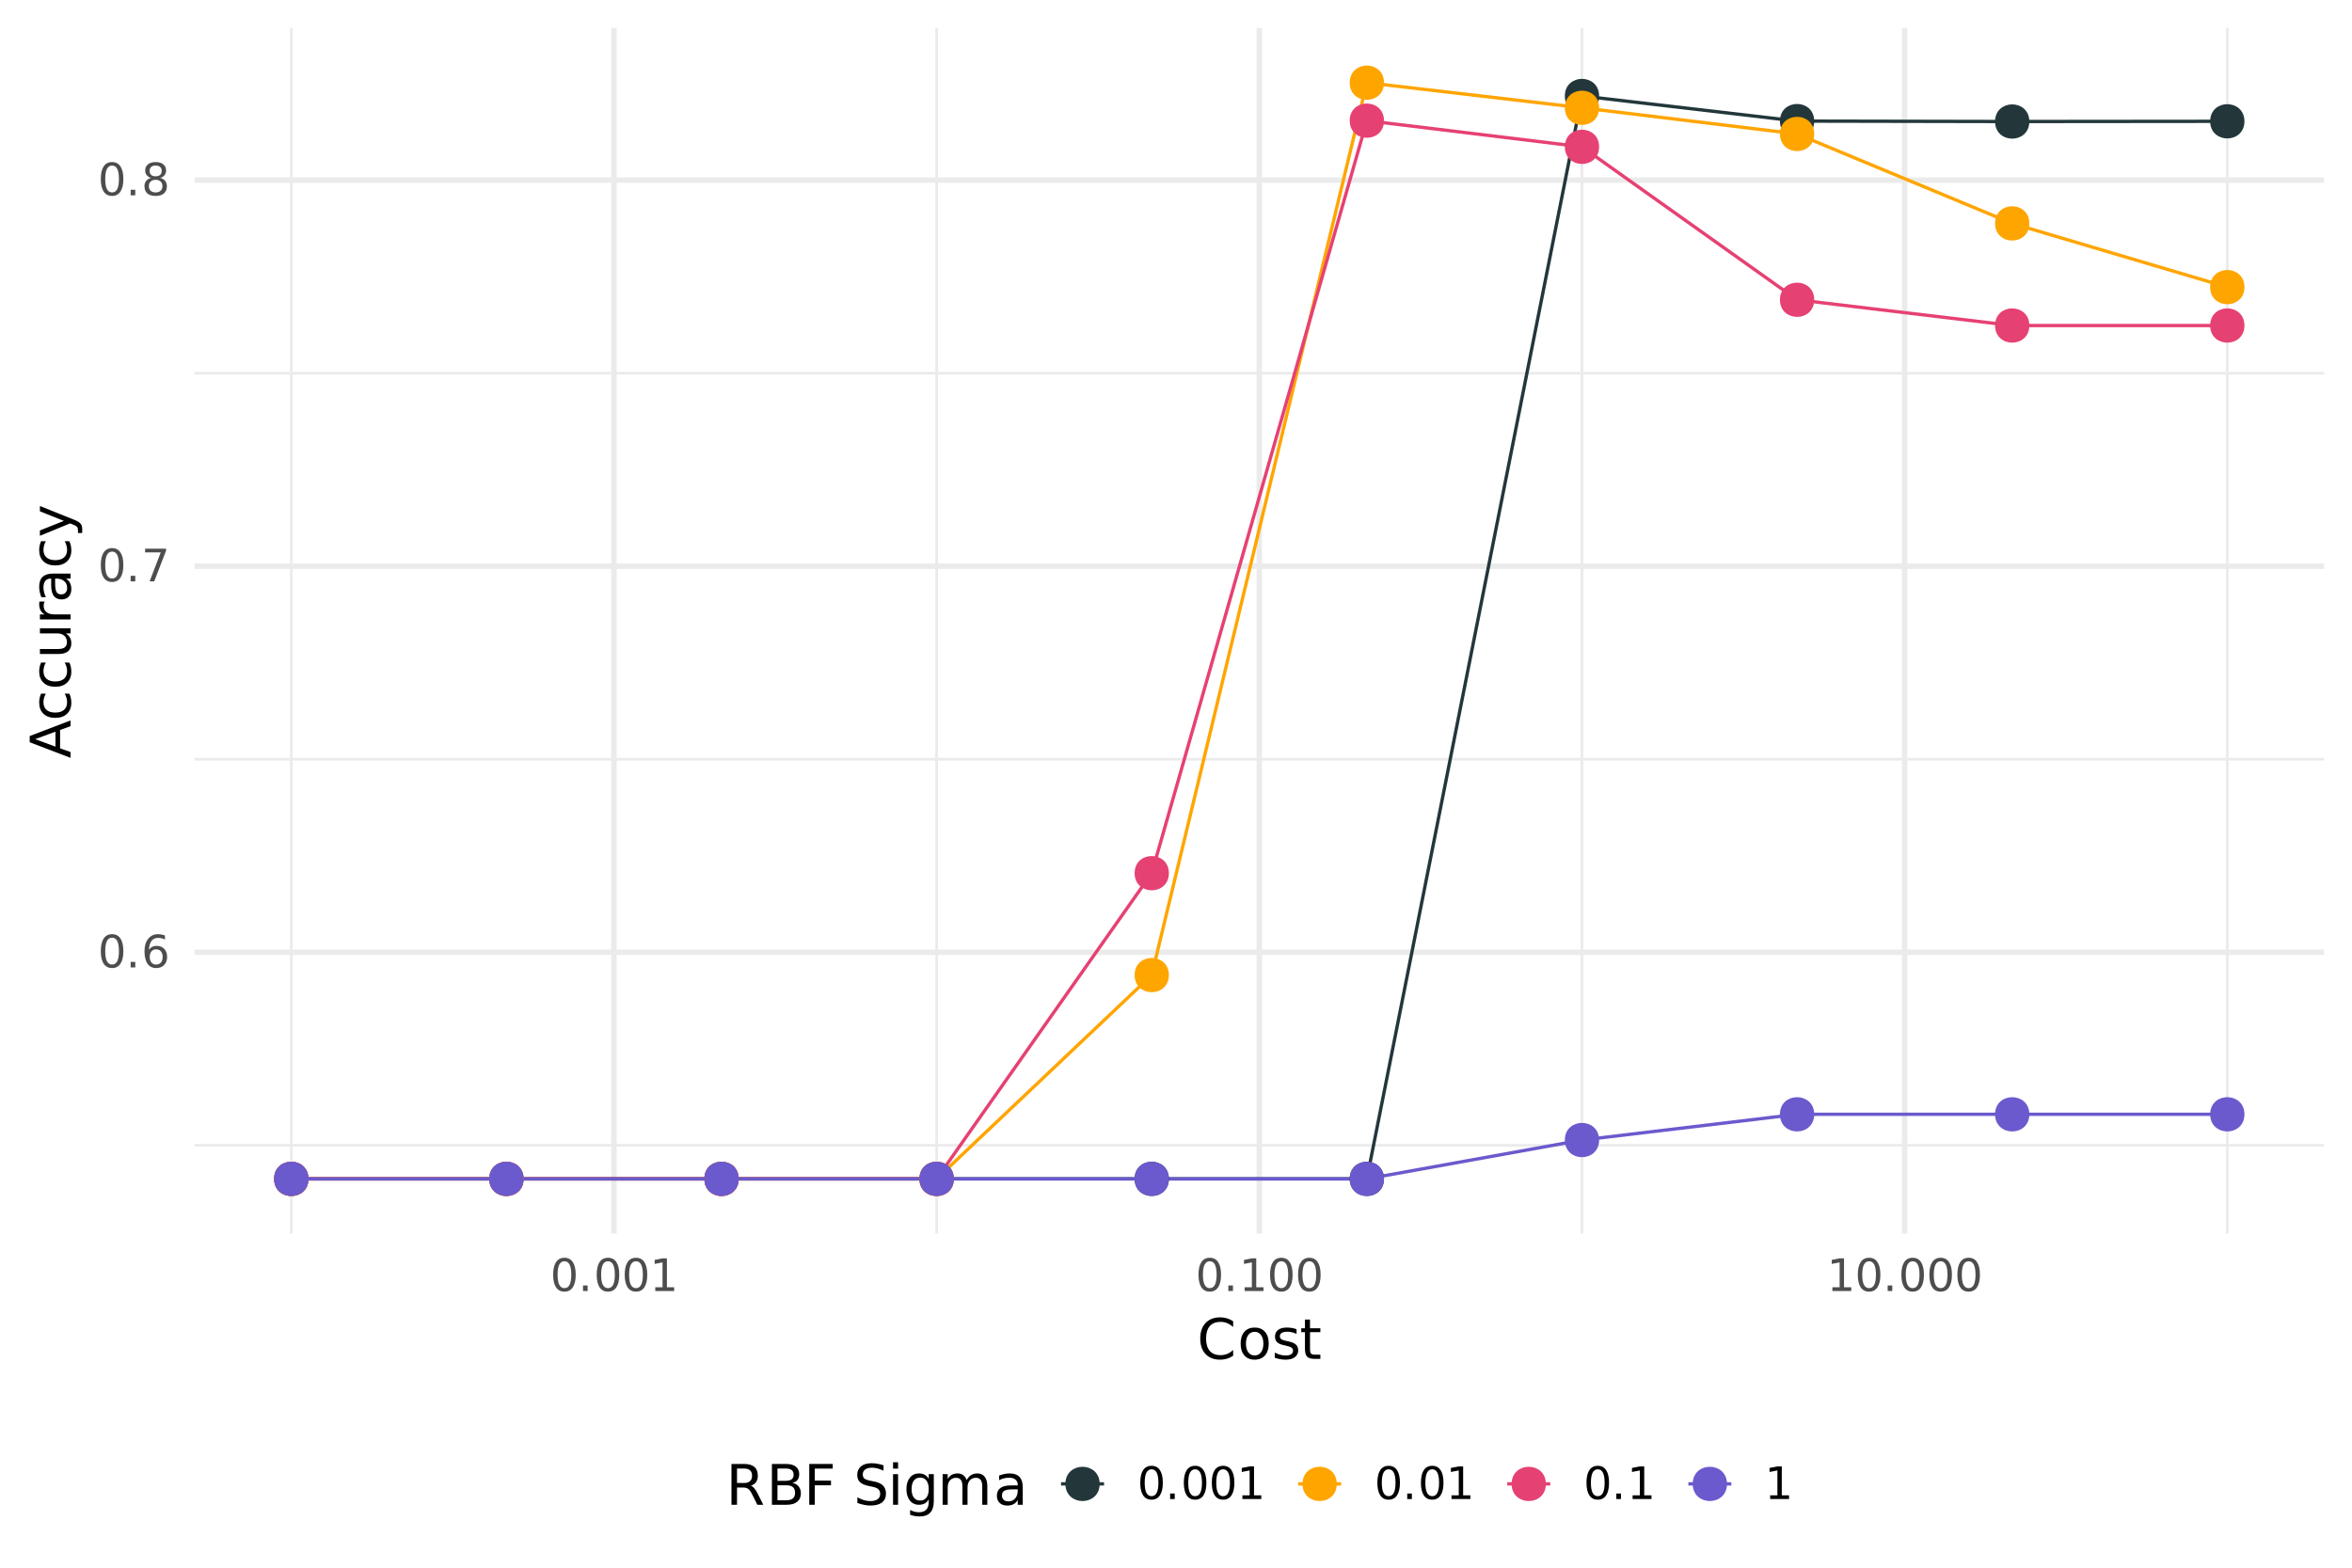 <?xml version="1.0" encoding="UTF-8"?>
<svg xmlns="http://www.w3.org/2000/svg" xmlns:xlink="http://www.w3.org/1999/xlink" width="756" height="504" viewBox="0 0 756 504">
<defs>
<g>
<g id="glyph-0-0">
<path d="M 0.719 2.547 L 0.719 -10.156 L 7.922 -10.156 L 7.922 2.547 Z M 1.531 1.75 L 7.125 1.75 L 7.125 -9.344 L 1.531 -9.344 Z M 1.531 1.75 "/>
</g>
<g id="glyph-0-1">
<path d="M 4.578 -9.562 C 3.848 -9.562 3.297 -9.203 2.922 -8.484 C 2.555 -7.766 2.375 -6.68 2.375 -5.234 C 2.375 -3.797 2.555 -2.719 2.922 -2 C 3.297 -1.281 3.848 -0.922 4.578 -0.922 C 5.316 -0.922 5.867 -1.281 6.234 -2 C 6.598 -2.719 6.781 -3.797 6.781 -5.234 C 6.781 -6.68 6.598 -7.766 6.234 -8.484 C 5.867 -9.203 5.316 -9.562 4.578 -9.562 Z M 4.578 -10.688 C 5.754 -10.688 6.648 -10.223 7.266 -9.297 C 7.891 -8.367 8.203 -7.016 8.203 -5.234 C 8.203 -3.473 7.891 -2.125 7.266 -1.188 C 6.648 -0.258 5.754 0.203 4.578 0.203 C 3.398 0.203 2.5 -0.258 1.875 -1.188 C 1.258 -2.125 0.953 -3.473 0.953 -5.234 C 0.953 -7.016 1.258 -8.367 1.875 -9.297 C 2.5 -10.223 3.398 -10.688 4.578 -10.688 Z M 4.578 -10.688 "/>
</g>
<g id="glyph-0-2">
<path d="M 1.547 -1.781 L 3.031 -1.781 L 3.031 0 L 1.547 0 Z M 1.547 -1.781 "/>
</g>
<g id="glyph-0-3">
<path d="M 4.75 -5.812 C 4.113 -5.812 3.609 -5.594 3.234 -5.156 C 2.867 -4.727 2.688 -4.133 2.688 -3.375 C 2.688 -2.613 2.867 -2.016 3.234 -1.578 C 3.609 -1.141 4.113 -0.922 4.75 -0.922 C 5.395 -0.922 5.898 -1.141 6.266 -1.578 C 6.641 -2.016 6.828 -2.613 6.828 -3.375 C 6.828 -4.133 6.641 -4.727 6.266 -5.156 C 5.898 -5.594 5.395 -5.812 4.75 -5.812 Z M 7.578 -10.266 L 7.578 -8.969 C 7.223 -9.145 6.863 -9.273 6.5 -9.359 C 6.133 -9.453 5.773 -9.5 5.422 -9.5 C 4.484 -9.5 3.766 -9.18 3.266 -8.547 C 2.773 -7.91 2.492 -6.953 2.422 -5.672 C 2.691 -6.078 3.035 -6.391 3.453 -6.609 C 3.879 -6.828 4.344 -6.938 4.844 -6.938 C 5.895 -6.938 6.727 -6.613 7.344 -5.969 C 7.957 -5.332 8.266 -4.469 8.266 -3.375 C 8.266 -2.289 7.941 -1.422 7.297 -0.766 C 6.66 -0.117 5.812 0.203 4.75 0.203 C 3.539 0.203 2.613 -0.258 1.969 -1.188 C 1.32 -2.125 1 -3.473 1 -5.234 C 1 -6.898 1.395 -8.223 2.188 -9.203 C 2.977 -10.191 4.035 -10.688 5.359 -10.688 C 5.711 -10.688 6.07 -10.648 6.438 -10.578 C 6.801 -10.516 7.18 -10.41 7.578 -10.266 Z M 7.578 -10.266 "/>
</g>
<g id="glyph-0-4">
<path d="M 1.188 -10.5 L 7.938 -10.5 L 7.938 -9.891 L 4.125 0 L 2.641 0 L 6.219 -9.312 L 1.188 -9.312 Z M 1.188 -10.5 "/>
</g>
<g id="glyph-0-5">
<path d="M 4.578 -4.984 C 3.898 -4.984 3.367 -4.801 2.984 -4.438 C 2.598 -4.082 2.406 -3.586 2.406 -2.953 C 2.406 -2.316 2.598 -1.816 2.984 -1.453 C 3.367 -1.098 3.898 -0.922 4.578 -0.922 C 5.254 -0.922 5.785 -1.102 6.172 -1.469 C 6.566 -1.832 6.766 -2.328 6.766 -2.953 C 6.766 -3.586 6.566 -4.082 6.172 -4.438 C 5.785 -4.801 5.254 -4.984 4.578 -4.984 Z M 3.156 -5.594 C 2.551 -5.738 2.078 -6.02 1.734 -6.438 C 1.391 -6.852 1.219 -7.363 1.219 -7.969 C 1.219 -8.812 1.516 -9.473 2.109 -9.953 C 2.711 -10.441 3.535 -10.688 4.578 -10.688 C 5.617 -10.688 6.438 -10.441 7.031 -9.953 C 7.633 -9.473 7.938 -8.812 7.938 -7.969 C 7.938 -7.363 7.766 -6.852 7.422 -6.438 C 7.086 -6.02 6.613 -5.738 6 -5.594 C 6.688 -5.438 7.223 -5.125 7.609 -4.656 C 7.992 -4.188 8.188 -3.617 8.188 -2.953 C 8.188 -1.93 7.875 -1.148 7.25 -0.609 C 6.625 -0.066 5.734 0.203 4.578 0.203 C 3.422 0.203 2.531 -0.066 1.906 -0.609 C 1.289 -1.148 0.984 -1.93 0.984 -2.953 C 0.984 -3.617 1.172 -4.188 1.547 -4.656 C 1.93 -5.125 2.469 -5.438 3.156 -5.594 Z M 2.641 -7.844 C 2.641 -7.289 2.805 -6.863 3.141 -6.562 C 3.484 -6.258 3.961 -6.109 4.578 -6.109 C 5.191 -6.109 5.672 -6.258 6.016 -6.562 C 6.359 -6.863 6.531 -7.289 6.531 -7.844 C 6.531 -8.383 6.359 -8.805 6.016 -9.109 C 5.672 -9.41 5.191 -9.562 4.578 -9.562 C 3.961 -9.562 3.484 -9.41 3.141 -9.109 C 2.805 -8.805 2.641 -8.383 2.641 -7.844 Z M 2.641 -7.844 "/>
</g>
<g id="glyph-0-6">
<path d="M 1.781 -1.203 L 4.109 -1.203 L 4.109 -9.203 L 1.578 -8.703 L 1.578 -10 L 4.094 -10.5 L 5.516 -10.5 L 5.516 -1.203 L 7.844 -1.203 L 7.844 0 L 1.781 0 Z M 1.781 -1.203 "/>
</g>
<g id="glyph-1-0">
<path d="M 0.891 3.188 L 0.891 -12.688 L 9.891 -12.688 L 9.891 3.188 Z M 1.906 2.188 L 8.891 2.188 L 8.891 -11.688 L 1.906 -11.688 Z M 1.906 2.188 "/>
</g>
<g id="glyph-1-1">
<path d="M 11.594 -12.109 L 11.594 -10.234 C 11 -10.797 10.363 -11.211 9.688 -11.484 C 9.008 -11.766 8.289 -11.906 7.531 -11.906 C 6.031 -11.906 4.879 -11.445 4.078 -10.531 C 3.285 -9.613 2.891 -8.285 2.891 -6.547 C 2.891 -4.816 3.285 -3.492 4.078 -2.578 C 4.879 -1.66 6.031 -1.203 7.531 -1.203 C 8.289 -1.203 9.008 -1.336 9.688 -1.609 C 10.363 -1.891 11 -2.305 11.594 -2.859 L 11.594 -1.016 C 10.969 -0.586 10.305 -0.27 9.609 -0.062 C 8.922 0.145 8.191 0.25 7.422 0.25 C 5.43 0.25 3.863 -0.352 2.719 -1.562 C 1.582 -2.781 1.016 -4.441 1.016 -6.547 C 1.016 -8.66 1.582 -10.32 2.719 -11.531 C 3.863 -12.75 5.43 -13.359 7.422 -13.359 C 8.203 -13.359 8.938 -13.254 9.625 -13.047 C 10.32 -12.836 10.977 -12.523 11.594 -12.109 Z M 11.594 -12.109 "/>
</g>
<g id="glyph-1-2">
<path d="M 5.516 -8.703 C 4.641 -8.703 3.953 -8.363 3.453 -7.688 C 2.953 -7.02 2.703 -6.094 2.703 -4.906 C 2.703 -3.727 2.953 -2.801 3.453 -2.125 C 3.953 -1.445 4.641 -1.109 5.516 -1.109 C 6.367 -1.109 7.047 -1.445 7.547 -2.125 C 8.055 -2.812 8.312 -3.738 8.312 -4.906 C 8.312 -6.07 8.055 -6.992 7.547 -7.672 C 7.047 -8.359 6.367 -8.703 5.516 -8.703 Z M 5.516 -10.078 C 6.922 -10.078 8.023 -9.617 8.828 -8.703 C 9.629 -7.797 10.031 -6.531 10.031 -4.906 C 10.031 -3.301 9.629 -2.039 8.828 -1.125 C 8.023 -0.207 6.922 0.25 5.516 0.25 C 4.098 0.25 2.988 -0.207 2.188 -1.125 C 1.395 -2.039 1 -3.301 1 -4.906 C 1 -6.531 1.395 -7.797 2.188 -8.703 C 2.988 -9.617 4.098 -10.078 5.516 -10.078 Z M 5.516 -10.078 "/>
</g>
<g id="glyph-1-3">
<path d="M 7.969 -9.547 L 7.969 -8.031 C 7.508 -8.258 7.035 -8.43 6.547 -8.547 C 6.055 -8.672 5.547 -8.734 5.016 -8.734 C 4.211 -8.734 3.609 -8.609 3.203 -8.359 C 2.805 -8.109 2.609 -7.738 2.609 -7.25 C 2.609 -6.875 2.75 -6.578 3.031 -6.359 C 3.32 -6.148 3.898 -5.945 4.766 -5.75 L 5.328 -5.641 C 6.473 -5.391 7.285 -5.039 7.766 -4.594 C 8.254 -4.145 8.5 -3.52 8.5 -2.719 C 8.5 -1.801 8.133 -1.078 7.406 -0.547 C 6.688 -0.016 5.695 0.25 4.438 0.25 C 3.906 0.25 3.352 0.195 2.781 0.094 C 2.207 0 1.602 -0.148 0.969 -0.359 L 0.969 -2.031 C 1.57 -1.719 2.16 -1.484 2.734 -1.328 C 3.316 -1.172 3.895 -1.094 4.469 -1.094 C 5.227 -1.094 5.812 -1.223 6.219 -1.484 C 6.633 -1.742 6.844 -2.113 6.844 -2.594 C 6.844 -3.031 6.691 -3.363 6.391 -3.594 C 6.098 -3.832 5.453 -4.062 4.453 -4.281 L 3.891 -4.406 C 2.879 -4.625 2.148 -4.945 1.703 -5.375 C 1.266 -5.812 1.047 -6.414 1.047 -7.188 C 1.047 -8.102 1.375 -8.812 2.031 -9.312 C 2.688 -9.82 3.617 -10.078 4.828 -10.078 C 5.422 -10.078 5.977 -10.031 6.5 -9.938 C 7.031 -9.852 7.52 -9.723 7.969 -9.547 Z M 7.969 -9.547 "/>
</g>
<g id="glyph-1-4">
<path d="M 3.297 -12.641 L 3.297 -9.844 L 6.625 -9.844 L 6.625 -8.594 L 3.297 -8.594 L 3.297 -3.25 C 3.297 -2.445 3.406 -1.93 3.625 -1.703 C 3.844 -1.473 4.289 -1.359 4.969 -1.359 L 6.625 -1.359 L 6.625 0 L 4.969 0 C 3.719 0 2.852 -0.227 2.375 -0.688 C 1.906 -1.156 1.672 -2.008 1.672 -3.25 L 1.672 -8.594 L 0.484 -8.594 L 0.484 -9.844 L 1.672 -9.844 L 1.672 -12.641 Z M 3.297 -12.641 "/>
</g>
<g id="glyph-1-5">
<path d="M 7.984 -6.156 C 8.367 -6.02 8.738 -5.738 9.094 -5.312 C 9.457 -4.895 9.82 -4.32 10.188 -3.594 L 11.984 0 L 10.078 0 L 8.406 -3.359 C 7.969 -4.242 7.547 -4.828 7.141 -5.109 C 6.734 -5.398 6.176 -5.547 5.469 -5.547 L 3.547 -5.547 L 3.547 0 L 1.766 0 L 1.766 -13.125 L 5.781 -13.125 C 7.281 -13.125 8.395 -12.805 9.125 -12.172 C 9.863 -11.547 10.234 -10.602 10.234 -9.344 C 10.234 -8.52 10.039 -7.832 9.656 -7.281 C 9.281 -6.738 8.723 -6.363 7.984 -6.156 Z M 3.547 -11.656 L 3.547 -7 L 5.781 -7 C 6.633 -7 7.281 -7.195 7.719 -7.594 C 8.156 -7.988 8.375 -8.57 8.375 -9.344 C 8.375 -10.113 8.156 -10.691 7.719 -11.078 C 7.281 -11.461 6.633 -11.656 5.781 -11.656 Z M 3.547 -11.656 "/>
</g>
<g id="glyph-1-6">
<path d="M 3.547 -6.266 L 3.547 -1.453 L 6.391 -1.453 C 7.348 -1.453 8.055 -1.648 8.516 -2.047 C 8.973 -2.441 9.203 -3.051 9.203 -3.875 C 9.203 -4.688 8.973 -5.285 8.516 -5.672 C 8.055 -6.066 7.348 -6.266 6.391 -6.266 Z M 3.547 -11.656 L 3.547 -7.703 L 6.172 -7.703 C 7.035 -7.703 7.68 -7.863 8.109 -8.188 C 8.535 -8.52 8.75 -9.02 8.75 -9.688 C 8.75 -10.344 8.535 -10.832 8.109 -11.156 C 7.68 -11.488 7.035 -11.656 6.172 -11.656 Z M 1.766 -13.125 L 6.297 -13.125 C 7.648 -13.125 8.691 -12.844 9.422 -12.281 C 10.16 -11.719 10.531 -10.914 10.531 -9.875 C 10.531 -9.07 10.344 -8.43 9.969 -7.953 C 9.594 -7.484 9.039 -7.191 8.312 -7.078 C 9.188 -6.891 9.863 -6.5 10.344 -5.906 C 10.832 -5.312 11.078 -4.566 11.078 -3.672 C 11.078 -2.504 10.676 -1.598 9.875 -0.953 C 9.082 -0.316 7.953 0 6.484 0 L 1.766 0 Z M 1.766 -13.125 "/>
</g>
<g id="glyph-1-7">
<path d="M 1.766 -13.125 L 9.312 -13.125 L 9.312 -11.625 L 3.547 -11.625 L 3.547 -7.766 L 8.75 -7.766 L 8.75 -6.266 L 3.547 -6.266 L 3.547 0 L 1.766 0 Z M 1.766 -13.125 "/>
</g>
<g id="glyph-1-8">
</g>
<g id="glyph-1-9">
<path d="M 9.641 -12.688 L 9.641 -10.953 C 8.961 -11.273 8.32 -11.516 7.719 -11.672 C 7.125 -11.836 6.551 -11.922 6 -11.922 C 5.031 -11.922 4.281 -11.734 3.75 -11.359 C 3.227 -10.984 2.969 -10.445 2.969 -9.75 C 2.969 -9.176 3.141 -8.738 3.484 -8.438 C 3.836 -8.145 4.5 -7.906 5.469 -7.719 L 6.547 -7.5 C 7.867 -7.25 8.844 -6.805 9.469 -6.172 C 10.102 -5.535 10.422 -4.688 10.422 -3.625 C 10.422 -2.352 9.992 -1.391 9.141 -0.734 C 8.285 -0.078 7.035 0.25 5.391 0.25 C 4.773 0.25 4.113 0.176 3.406 0.031 C 2.707 -0.102 1.984 -0.305 1.234 -0.578 L 1.234 -2.406 C 1.961 -2 2.672 -1.691 3.359 -1.484 C 4.047 -1.285 4.723 -1.188 5.391 -1.188 C 6.41 -1.188 7.191 -1.383 7.734 -1.781 C 8.285 -2.176 8.562 -2.742 8.562 -3.484 C 8.562 -4.129 8.363 -4.633 7.969 -5 C 7.582 -5.363 6.938 -5.633 6.031 -5.812 L 4.953 -6.031 C 3.629 -6.289 2.672 -6.703 2.078 -7.266 C 1.484 -7.828 1.188 -8.609 1.188 -9.609 C 1.188 -10.773 1.594 -11.691 2.406 -12.359 C 3.227 -13.023 4.359 -13.359 5.797 -13.359 C 6.41 -13.359 7.035 -13.301 7.672 -13.188 C 8.305 -13.082 8.961 -12.914 9.641 -12.688 Z M 9.641 -12.688 "/>
</g>
<g id="glyph-1-10">
<path d="M 1.703 -9.844 L 3.312 -9.844 L 3.312 0 L 1.703 0 Z M 1.703 -13.672 L 3.312 -13.672 L 3.312 -11.625 L 1.703 -11.625 Z M 1.703 -13.672 "/>
</g>
<g id="glyph-1-11">
<path d="M 8.172 -5.031 C 8.172 -6.207 7.926 -7.117 7.438 -7.766 C 6.957 -8.41 6.285 -8.734 5.422 -8.734 C 4.547 -8.734 3.863 -8.41 3.375 -7.766 C 2.895 -7.117 2.656 -6.207 2.656 -5.031 C 2.656 -3.863 2.895 -2.957 3.375 -2.312 C 3.863 -1.676 4.547 -1.359 5.422 -1.359 C 6.285 -1.359 6.957 -1.676 7.438 -2.312 C 7.926 -2.957 8.172 -3.863 8.172 -5.031 Z M 9.797 -1.219 C 9.797 0.457 9.422 1.703 8.672 2.516 C 7.93 3.336 6.789 3.75 5.25 3.75 C 4.688 3.75 4.148 3.703 3.641 3.609 C 3.141 3.523 2.656 3.395 2.188 3.219 L 2.188 1.656 C 2.656 1.914 3.117 2.102 3.578 2.219 C 4.047 2.344 4.52 2.406 5 2.406 C 6.062 2.406 6.852 2.129 7.375 1.578 C 7.906 1.023 8.172 0.188 8.172 -0.938 L 8.172 -1.734 C 7.836 -1.148 7.41 -0.711 6.891 -0.422 C 6.367 -0.141 5.742 0 5.016 0 C 3.805 0 2.832 -0.457 2.094 -1.375 C 1.363 -2.301 1 -3.52 1 -5.031 C 1 -6.562 1.363 -7.785 2.094 -8.703 C 2.832 -9.617 3.805 -10.078 5.016 -10.078 C 5.742 -10.078 6.367 -9.93 6.891 -9.641 C 7.41 -9.359 7.836 -8.926 8.172 -8.344 L 8.172 -9.844 L 9.797 -9.844 Z M 9.797 -1.219 "/>
</g>
<g id="glyph-1-12">
<path d="M 9.359 -7.953 C 9.766 -8.68 10.25 -9.219 10.812 -9.562 C 11.375 -9.906 12.035 -10.078 12.797 -10.078 C 13.816 -10.078 14.602 -9.719 15.156 -9 C 15.719 -8.281 16 -7.258 16 -5.938 L 16 0 L 14.375 0 L 14.375 -5.891 C 14.375 -6.828 14.207 -7.523 13.875 -7.984 C 13.539 -8.441 13.031 -8.672 12.344 -8.672 C 11.508 -8.672 10.848 -8.391 10.359 -7.828 C 9.879 -7.273 9.641 -6.52 9.641 -5.562 L 9.641 0 L 8 0 L 8 -5.891 C 8 -6.836 7.832 -7.535 7.5 -7.984 C 7.164 -8.441 6.648 -8.672 5.953 -8.672 C 5.129 -8.672 4.473 -8.391 3.984 -7.828 C 3.504 -7.273 3.266 -6.52 3.266 -5.562 L 3.266 0 L 1.641 0 L 1.641 -9.844 L 3.266 -9.844 L 3.266 -8.312 C 3.629 -8.914 4.066 -9.359 4.578 -9.641 C 5.098 -9.93 5.711 -10.078 6.422 -10.078 C 7.141 -10.078 7.75 -9.895 8.25 -9.531 C 8.75 -9.164 9.117 -8.641 9.359 -7.953 Z M 9.359 -7.953 "/>
</g>
<g id="glyph-1-13">
<path d="M 6.172 -4.953 C 4.859 -4.953 3.953 -4.801 3.453 -4.5 C 2.953 -4.195 2.703 -3.688 2.703 -2.969 C 2.703 -2.395 2.891 -1.938 3.266 -1.594 C 3.641 -1.258 4.156 -1.094 4.812 -1.094 C 5.707 -1.094 6.426 -1.41 6.969 -2.047 C 7.508 -2.68 7.781 -3.531 7.781 -4.594 L 7.781 -4.953 Z M 9.391 -5.609 L 9.391 0 L 7.781 0 L 7.781 -1.5 C 7.406 -0.895 6.941 -0.453 6.391 -0.172 C 5.848 0.109 5.176 0.25 4.375 0.25 C 3.363 0.25 2.562 -0.031 1.969 -0.594 C 1.375 -1.156 1.078 -1.91 1.078 -2.859 C 1.078 -3.973 1.445 -4.812 2.188 -5.375 C 2.938 -5.938 4.047 -6.219 5.516 -6.219 L 7.781 -6.219 L 7.781 -6.375 C 7.781 -7.113 7.535 -7.688 7.047 -8.094 C 6.555 -8.5 5.867 -8.703 4.984 -8.703 C 4.422 -8.703 3.875 -8.633 3.344 -8.5 C 2.812 -8.375 2.297 -8.176 1.797 -7.906 L 1.797 -9.391 C 2.391 -9.617 2.961 -9.789 3.516 -9.906 C 4.078 -10.02 4.625 -10.078 5.156 -10.078 C 6.57 -10.078 7.629 -9.707 8.328 -8.969 C 9.035 -8.227 9.391 -7.109 9.391 -5.609 Z M 9.391 -5.609 "/>
</g>
<g id="glyph-2-0">
<path d="M 3.188 -0.891 L -12.688 -0.891 L -12.688 -9.891 L 3.188 -9.891 Z M 2.188 -1.906 L 2.188 -8.891 L -11.688 -8.891 L -11.688 -1.906 Z M 2.188 -1.906 "/>
</g>
<g id="glyph-2-1">
<path d="M -11.375 -6.156 L -4.844 -3.75 L -4.844 -8.562 Z M -13.125 -5.156 L -13.125 -7.156 L 0 -12.172 L 0 -10.312 L -3.359 -9.125 L -3.359 -3.203 L 0 -2.016 L 0 -0.141 Z M -13.125 -5.156 "/>
</g>
<g id="glyph-2-2">
<path d="M -9.469 -8.781 L -7.953 -8.781 C -8.203 -8.32 -8.391 -7.863 -8.516 -7.406 C -8.641 -6.945 -8.703 -6.484 -8.703 -6.016 C -8.703 -4.961 -8.367 -4.145 -7.703 -3.562 C -7.047 -2.988 -6.113 -2.703 -4.906 -2.703 C -3.707 -2.703 -2.773 -2.988 -2.109 -3.562 C -1.441 -4.145 -1.109 -4.961 -1.109 -6.016 C -1.109 -6.484 -1.172 -6.945 -1.297 -7.406 C -1.43 -7.863 -1.625 -8.32 -1.875 -8.781 L -0.375 -8.781 C -0.164 -8.332 -0.008 -7.863 0.094 -7.375 C 0.195 -6.895 0.25 -6.383 0.25 -5.844 C 0.25 -4.352 -0.211 -3.172 -1.141 -2.297 C -2.078 -1.43 -3.332 -1 -4.906 -1 C -6.52 -1 -7.785 -1.438 -8.703 -2.312 C -9.617 -3.195 -10.078 -4.406 -10.078 -5.938 C -10.078 -6.438 -10.023 -6.922 -9.922 -7.391 C -9.828 -7.867 -9.676 -8.332 -9.469 -8.781 Z M -9.469 -8.781 "/>
</g>
<g id="glyph-2-3">
<path d="M -3.891 -1.531 L -9.844 -1.531 L -9.844 -3.141 L -3.953 -3.141 C -3.016 -3.141 -2.312 -3.32 -1.844 -3.688 C -1.383 -4.051 -1.156 -4.598 -1.156 -5.328 C -1.156 -6.203 -1.43 -6.891 -1.984 -7.391 C -2.547 -7.898 -3.305 -8.156 -4.266 -8.156 L -9.844 -8.156 L -9.844 -9.781 L 0 -9.781 L 0 -8.156 L -1.516 -8.156 C -0.91 -7.758 -0.461 -7.301 -0.172 -6.781 C 0.109 -6.27 0.25 -5.672 0.25 -4.984 C 0.25 -3.848 -0.098 -2.988 -0.797 -2.406 C -1.504 -1.82 -2.535 -1.531 -3.891 -1.531 Z M -3.891 -1.531 "/>
</g>
<g id="glyph-2-4">
<path d="M -8.328 -7.406 C -8.43 -7.219 -8.508 -7.016 -8.562 -6.797 C -8.613 -6.586 -8.641 -6.352 -8.641 -6.094 C -8.641 -5.188 -8.344 -4.488 -7.75 -4 C -7.156 -3.508 -6.301 -3.266 -5.188 -3.266 L 0 -3.266 L 0 -1.641 L -9.844 -1.641 L -9.844 -3.266 L -8.312 -3.266 C -8.914 -3.598 -9.359 -4.035 -9.641 -4.578 C -9.93 -5.129 -10.078 -5.797 -10.078 -6.578 C -10.078 -6.68 -10.066 -6.801 -10.047 -6.938 C -10.035 -7.07 -10.02 -7.223 -10 -7.391 Z M -8.328 -7.406 "/>
</g>
<g id="glyph-2-5">
<path d="M -4.953 -6.172 C -4.953 -4.859 -4.801 -3.953 -4.5 -3.453 C -4.195 -2.953 -3.688 -2.703 -2.969 -2.703 C -2.395 -2.703 -1.938 -2.891 -1.594 -3.266 C -1.258 -3.641 -1.094 -4.156 -1.094 -4.812 C -1.094 -5.707 -1.41 -6.426 -2.047 -6.969 C -2.68 -7.508 -3.531 -7.781 -4.594 -7.781 L -4.953 -7.781 Z M -5.609 -9.391 L 0 -9.391 L 0 -7.781 L -1.5 -7.781 C -0.895 -7.406 -0.453 -6.941 -0.172 -6.391 C 0.109 -5.848 0.25 -5.176 0.25 -4.375 C 0.25 -3.363 -0.031 -2.562 -0.594 -1.969 C -1.156 -1.375 -1.91 -1.078 -2.859 -1.078 C -3.973 -1.078 -4.812 -1.445 -5.375 -2.188 C -5.938 -2.938 -6.219 -4.047 -6.219 -5.516 L -6.219 -7.781 L -6.375 -7.781 C -7.113 -7.781 -7.688 -7.535 -8.094 -7.047 C -8.5 -6.555 -8.703 -5.867 -8.703 -4.984 C -8.703 -4.422 -8.633 -3.875 -8.5 -3.344 C -8.375 -2.812 -8.176 -2.297 -7.906 -1.797 L -9.391 -1.797 C -9.617 -2.391 -9.789 -2.961 -9.906 -3.516 C -10.02 -4.078 -10.078 -4.625 -10.078 -5.156 C -10.078 -6.57 -9.707 -7.629 -8.969 -8.328 C -8.227 -9.035 -7.109 -9.391 -5.609 -9.391 Z M -5.609 -9.391 "/>
</g>
<g id="glyph-2-6">
<path d="M 0.922 -5.797 C 2.086 -5.336 2.848 -4.891 3.203 -4.453 C 3.566 -4.023 3.75 -3.445 3.75 -2.719 L 3.75 -1.422 L 2.391 -1.422 L 2.391 -2.375 C 2.391 -2.82 2.285 -3.164 2.078 -3.406 C 1.867 -3.656 1.367 -3.93 0.578 -4.234 L -0.156 -4.516 L -9.844 -0.531 L -9.844 -2.25 L -2.141 -5.328 L -9.844 -8.406 L -9.844 -10.109 Z M 0.922 -5.797 "/>
</g>
</g>
<clipPath id="clip-0">
<path clip-rule="nonzero" d="M 62.52 367 L 747.035 367 L 747.035 369 L 62.52 369 Z M 62.52 367 "/>
</clipPath>
<clipPath id="clip-1">
<path clip-rule="nonzero" d="M 62.52 243 L 747.035 243 L 747.035 245 L 62.52 245 Z M 62.52 243 "/>
</clipPath>
<clipPath id="clip-2">
<path clip-rule="nonzero" d="M 62.52 119 L 747.035 119 L 747.035 121 L 62.52 121 Z M 62.52 119 "/>
</clipPath>
<clipPath id="clip-3">
<path clip-rule="nonzero" d="M 93 8.965 L 95 8.965 L 95 396.613 L 93 396.613 Z M 93 8.965 "/>
</clipPath>
<clipPath id="clip-4">
<path clip-rule="nonzero" d="M 300 8.965 L 302 8.965 L 302 396.613 L 300 396.613 Z M 300 8.965 "/>
</clipPath>
<clipPath id="clip-5">
<path clip-rule="nonzero" d="M 508 8.965 L 509 8.965 L 509 396.613 L 508 396.613 Z M 508 8.965 "/>
</clipPath>
<clipPath id="clip-6">
<path clip-rule="nonzero" d="M 715 8.965 L 717 8.965 L 717 396.613 L 715 396.613 Z M 715 8.965 "/>
</clipPath>
<clipPath id="clip-7">
<path clip-rule="nonzero" d="M 62.52 305 L 747.035 305 L 747.035 308 L 62.52 308 Z M 62.52 305 "/>
</clipPath>
<clipPath id="clip-8">
<path clip-rule="nonzero" d="M 62.52 181 L 747.035 181 L 747.035 183 L 62.52 183 Z M 62.52 181 "/>
</clipPath>
<clipPath id="clip-9">
<path clip-rule="nonzero" d="M 62.52 57 L 747.035 57 L 747.035 59 L 62.52 59 Z M 62.52 57 "/>
</clipPath>
<clipPath id="clip-10">
<path clip-rule="nonzero" d="M 196 8.965 L 199 8.965 L 199 396.613 L 196 396.613 Z M 196 8.965 "/>
</clipPath>
<clipPath id="clip-11">
<path clip-rule="nonzero" d="M 403 8.965 L 406 8.965 L 406 396.613 L 403 396.613 Z M 403 8.965 "/>
</clipPath>
<clipPath id="clip-12">
<path clip-rule="nonzero" d="M 611 8.965 L 614 8.965 L 614 396.613 L 611 396.613 Z M 611 8.965 "/>
</clipPath>
</defs>
<rect x="-75.6" y="-50.4" width="907.2" height="604.8" fill="rgb(100%, 100%, 100%)" fill-opacity="1"/>
<g clip-path="url(#clip-0)">
<path fill="none" stroke-width="0.873" stroke-linecap="butt" stroke-linejoin="round" stroke="rgb(92.157%, 92.157%, 92.157%)" stroke-opacity="1" stroke-miterlimit="10" d="M 62.52 368.211 L 747.035 368.211 "/>
</g>
<g clip-path="url(#clip-1)">
<path fill="none" stroke-width="0.873" stroke-linecap="butt" stroke-linejoin="round" stroke="rgb(92.157%, 92.157%, 92.157%)" stroke-opacity="1" stroke-miterlimit="10" d="M 62.52 244.094 L 747.035 244.094 "/>
</g>
<g clip-path="url(#clip-2)">
<path fill="none" stroke-width="0.873" stroke-linecap="butt" stroke-linejoin="round" stroke="rgb(92.157%, 92.157%, 92.157%)" stroke-opacity="1" stroke-miterlimit="10" d="M 62.52 119.98 L 747.035 119.98 "/>
</g>
<g clip-path="url(#clip-3)">
<path fill="none" stroke-width="0.873" stroke-linecap="butt" stroke-linejoin="round" stroke="rgb(92.157%, 92.157%, 92.157%)" stroke-opacity="1" stroke-miterlimit="10" d="M 93.633 396.613 L 93.633 8.965 "/>
</g>
<g clip-path="url(#clip-4)">
<path fill="none" stroke-width="0.873" stroke-linecap="butt" stroke-linejoin="round" stroke="rgb(92.157%, 92.157%, 92.157%)" stroke-opacity="1" stroke-miterlimit="10" d="M 301.062 396.613 L 301.062 8.965 "/>
</g>
<g clip-path="url(#clip-5)">
<path fill="none" stroke-width="0.873" stroke-linecap="butt" stroke-linejoin="round" stroke="rgb(92.157%, 92.157%, 92.157%)" stroke-opacity="1" stroke-miterlimit="10" d="M 508.492 396.613 L 508.492 8.965 "/>
</g>
<g clip-path="url(#clip-6)">
<path fill="none" stroke-width="0.873" stroke-linecap="butt" stroke-linejoin="round" stroke="rgb(92.157%, 92.157%, 92.157%)" stroke-opacity="1" stroke-miterlimit="10" d="M 715.918 396.613 L 715.918 8.965 "/>
</g>
<g clip-path="url(#clip-7)">
<path fill="none" stroke-width="1.746" stroke-linecap="butt" stroke-linejoin="round" stroke="rgb(92.157%, 92.157%, 92.157%)" stroke-opacity="1" stroke-miterlimit="10" d="M 62.52 306.152 L 747.035 306.152 "/>
</g>
<g clip-path="url(#clip-8)">
<path fill="none" stroke-width="1.746" stroke-linecap="butt" stroke-linejoin="round" stroke="rgb(92.157%, 92.157%, 92.157%)" stroke-opacity="1" stroke-miterlimit="10" d="M 62.52 182.035 L 747.035 182.035 "/>
</g>
<g clip-path="url(#clip-9)">
<path fill="none" stroke-width="1.746" stroke-linecap="butt" stroke-linejoin="round" stroke="rgb(92.157%, 92.157%, 92.157%)" stroke-opacity="1" stroke-miterlimit="10" d="M 62.52 57.922 L 747.035 57.922 "/>
</g>
<g clip-path="url(#clip-10)">
<path fill="none" stroke-width="1.746" stroke-linecap="butt" stroke-linejoin="round" stroke="rgb(92.157%, 92.157%, 92.157%)" stroke-opacity="1" stroke-miterlimit="10" d="M 197.348 396.613 L 197.348 8.965 "/>
</g>
<g clip-path="url(#clip-11)">
<path fill="none" stroke-width="1.746" stroke-linecap="butt" stroke-linejoin="round" stroke="rgb(92.157%, 92.157%, 92.157%)" stroke-opacity="1" stroke-miterlimit="10" d="M 404.777 396.613 L 404.777 8.965 "/>
</g>
<g clip-path="url(#clip-12)">
<path fill="none" stroke-width="1.746" stroke-linecap="butt" stroke-linejoin="round" stroke="rgb(92.157%, 92.157%, 92.157%)" stroke-opacity="1" stroke-miterlimit="10" d="M 612.203 396.613 L 612.203 8.965 "/>
</g>
<path fill="none" stroke-width="1.067" stroke-linecap="butt" stroke-linejoin="round" stroke="rgb(13.725%, 21.569%, 23.137%)" stroke-opacity="1" stroke-miterlimit="10" d="M 93.633 378.996 L 439.348 378.996 L 508.492 30.859 L 577.633 38.93 L 646.777 39.066 L 715.918 39 "/>
<path fill="none" stroke-width="1.067" stroke-linecap="butt" stroke-linejoin="round" stroke="rgb(100%, 64.706%, 0%)" stroke-opacity="1" stroke-miterlimit="10" d="M 93.633 378.996 L 301.062 378.996 L 370.203 313.477 L 439.348 26.586 L 508.492 34.656 L 577.633 43.066 L 646.777 71.824 L 715.918 92.309 "/>
<path fill="none" stroke-width="1.067" stroke-linecap="butt" stroke-linejoin="round" stroke="rgb(90.196%, 25.49%, 45.098%)" stroke-opacity="1" stroke-miterlimit="10" d="M 93.633 378.996 L 301.062 378.996 L 370.203 280.719 L 439.348 38.793 L 508.492 47.203 L 577.633 96.375 L 646.777 104.652 L 715.918 104.652 "/>
<path fill="none" stroke-width="1.067" stroke-linecap="butt" stroke-linejoin="round" stroke="rgb(41.569%, 35.294%, 80.392%)" stroke-opacity="1" stroke-miterlimit="10" d="M 93.633 378.996 L 439.348 378.996 L 508.492 366.516 L 577.633 358.242 L 715.918 358.242 "/>
<path fill-rule="nonzero" fill="rgb(13.725%, 21.569%, 23.137%)" fill-opacity="1" stroke-width="0.709" stroke-linecap="round" stroke-linejoin="round" stroke="rgb(13.725%, 21.569%, 23.137%)" stroke-opacity="1" stroke-miterlimit="10" d="M 98.789 378.996 C 98.789 385.867 88.477 385.867 88.477 378.996 C 88.477 372.121 98.789 372.121 98.789 378.996 "/>
<path fill-rule="nonzero" fill="rgb(100%, 64.706%, 0%)" fill-opacity="1" stroke-width="0.709" stroke-linecap="round" stroke-linejoin="round" stroke="rgb(100%, 64.706%, 0%)" stroke-opacity="1" stroke-miterlimit="10" d="M 98.789 378.996 C 98.789 385.867 88.477 385.867 88.477 378.996 C 88.477 372.121 98.789 372.121 98.789 378.996 "/>
<path fill-rule="nonzero" fill="rgb(90.196%, 25.49%, 45.098%)" fill-opacity="1" stroke-width="0.709" stroke-linecap="round" stroke-linejoin="round" stroke="rgb(90.196%, 25.49%, 45.098%)" stroke-opacity="1" stroke-miterlimit="10" d="M 98.789 378.996 C 98.789 385.867 88.477 385.867 88.477 378.996 C 88.477 372.121 98.789 372.121 98.789 378.996 "/>
<path fill-rule="nonzero" fill="rgb(41.569%, 35.294%, 80.392%)" fill-opacity="1" stroke-width="0.709" stroke-linecap="round" stroke-linejoin="round" stroke="rgb(41.569%, 35.294%, 80.392%)" stroke-opacity="1" stroke-miterlimit="10" d="M 98.789 378.996 C 98.789 385.867 88.477 385.867 88.477 378.996 C 88.477 372.121 98.789 372.121 98.789 378.996 "/>
<path fill-rule="nonzero" fill="rgb(13.725%, 21.569%, 23.137%)" fill-opacity="1" stroke-width="0.709" stroke-linecap="round" stroke-linejoin="round" stroke="rgb(13.725%, 21.569%, 23.137%)" stroke-opacity="1" stroke-miterlimit="10" d="M 167.934 378.996 C 167.934 385.867 157.621 385.867 157.621 378.996 C 157.621 372.121 167.934 372.121 167.934 378.996 "/>
<path fill-rule="nonzero" fill="rgb(100%, 64.706%, 0%)" fill-opacity="1" stroke-width="0.709" stroke-linecap="round" stroke-linejoin="round" stroke="rgb(100%, 64.706%, 0%)" stroke-opacity="1" stroke-miterlimit="10" d="M 167.934 378.996 C 167.934 385.867 157.621 385.867 157.621 378.996 C 157.621 372.121 167.934 372.121 167.934 378.996 "/>
<path fill-rule="nonzero" fill="rgb(90.196%, 25.49%, 45.098%)" fill-opacity="1" stroke-width="0.709" stroke-linecap="round" stroke-linejoin="round" stroke="rgb(90.196%, 25.49%, 45.098%)" stroke-opacity="1" stroke-miterlimit="10" d="M 167.934 378.996 C 167.934 385.867 157.621 385.867 157.621 378.996 C 157.621 372.121 167.934 372.121 167.934 378.996 "/>
<path fill-rule="nonzero" fill="rgb(41.569%, 35.294%, 80.392%)" fill-opacity="1" stroke-width="0.709" stroke-linecap="round" stroke-linejoin="round" stroke="rgb(41.569%, 35.294%, 80.392%)" stroke-opacity="1" stroke-miterlimit="10" d="M 167.934 378.996 C 167.934 385.867 157.621 385.867 157.621 378.996 C 157.621 372.121 167.934 372.121 167.934 378.996 "/>
<path fill-rule="nonzero" fill="rgb(13.725%, 21.569%, 23.137%)" fill-opacity="1" stroke-width="0.709" stroke-linecap="round" stroke-linejoin="round" stroke="rgb(13.725%, 21.569%, 23.137%)" stroke-opacity="1" stroke-miterlimit="10" d="M 237.074 378.996 C 237.074 385.867 226.762 385.867 226.762 378.996 C 226.762 372.121 237.074 372.121 237.074 378.996 "/>
<path fill-rule="nonzero" fill="rgb(100%, 64.706%, 0%)" fill-opacity="1" stroke-width="0.709" stroke-linecap="round" stroke-linejoin="round" stroke="rgb(100%, 64.706%, 0%)" stroke-opacity="1" stroke-miterlimit="10" d="M 237.074 378.996 C 237.074 385.867 226.762 385.867 226.762 378.996 C 226.762 372.121 237.074 372.121 237.074 378.996 "/>
<path fill-rule="nonzero" fill="rgb(90.196%, 25.49%, 45.098%)" fill-opacity="1" stroke-width="0.709" stroke-linecap="round" stroke-linejoin="round" stroke="rgb(90.196%, 25.49%, 45.098%)" stroke-opacity="1" stroke-miterlimit="10" d="M 237.074 378.996 C 237.074 385.867 226.762 385.867 226.762 378.996 C 226.762 372.121 237.074 372.121 237.074 378.996 "/>
<path fill-rule="nonzero" fill="rgb(41.569%, 35.294%, 80.392%)" fill-opacity="1" stroke-width="0.709" stroke-linecap="round" stroke-linejoin="round" stroke="rgb(41.569%, 35.294%, 80.392%)" stroke-opacity="1" stroke-miterlimit="10" d="M 237.074 378.996 C 237.074 385.867 226.762 385.867 226.762 378.996 C 226.762 372.121 237.074 372.121 237.074 378.996 "/>
<path fill-rule="nonzero" fill="rgb(13.725%, 21.569%, 23.137%)" fill-opacity="1" stroke-width="0.709" stroke-linecap="round" stroke-linejoin="round" stroke="rgb(13.725%, 21.569%, 23.137%)" stroke-opacity="1" stroke-miterlimit="10" d="M 306.219 378.996 C 306.219 385.867 295.906 385.867 295.906 378.996 C 295.906 372.121 306.219 372.121 306.219 378.996 "/>
<path fill-rule="nonzero" fill="rgb(100%, 64.706%, 0%)" fill-opacity="1" stroke-width="0.709" stroke-linecap="round" stroke-linejoin="round" stroke="rgb(100%, 64.706%, 0%)" stroke-opacity="1" stroke-miterlimit="10" d="M 306.219 378.996 C 306.219 385.867 295.906 385.867 295.906 378.996 C 295.906 372.121 306.219 372.121 306.219 378.996 "/>
<path fill-rule="nonzero" fill="rgb(90.196%, 25.49%, 45.098%)" fill-opacity="1" stroke-width="0.709" stroke-linecap="round" stroke-linejoin="round" stroke="rgb(90.196%, 25.49%, 45.098%)" stroke-opacity="1" stroke-miterlimit="10" d="M 306.219 378.996 C 306.219 385.867 295.906 385.867 295.906 378.996 C 295.906 372.121 306.219 372.121 306.219 378.996 "/>
<path fill-rule="nonzero" fill="rgb(41.569%, 35.294%, 80.392%)" fill-opacity="1" stroke-width="0.709" stroke-linecap="round" stroke-linejoin="round" stroke="rgb(41.569%, 35.294%, 80.392%)" stroke-opacity="1" stroke-miterlimit="10" d="M 306.219 378.996 C 306.219 385.867 295.906 385.867 295.906 378.996 C 295.906 372.121 306.219 372.121 306.219 378.996 "/>
<path fill-rule="nonzero" fill="rgb(13.725%, 21.569%, 23.137%)" fill-opacity="1" stroke-width="0.709" stroke-linecap="round" stroke-linejoin="round" stroke="rgb(13.725%, 21.569%, 23.137%)" stroke-opacity="1" stroke-miterlimit="10" d="M 375.359 378.996 C 375.359 385.867 365.051 385.867 365.051 378.996 C 365.051 372.121 375.359 372.121 375.359 378.996 "/>
<path fill-rule="nonzero" fill="rgb(100%, 64.706%, 0%)" fill-opacity="1" stroke-width="0.709" stroke-linecap="round" stroke-linejoin="round" stroke="rgb(100%, 64.706%, 0%)" stroke-opacity="1" stroke-miterlimit="10" d="M 375.359 313.477 C 375.359 320.352 365.051 320.352 365.051 313.477 C 365.051 306.605 375.359 306.605 375.359 313.477 "/>
<path fill-rule="nonzero" fill="rgb(90.196%, 25.49%, 45.098%)" fill-opacity="1" stroke-width="0.709" stroke-linecap="round" stroke-linejoin="round" stroke="rgb(90.196%, 25.49%, 45.098%)" stroke-opacity="1" stroke-miterlimit="10" d="M 375.359 280.719 C 375.359 287.594 365.051 287.594 365.051 280.719 C 365.051 273.844 375.359 273.844 375.359 280.719 "/>
<path fill-rule="nonzero" fill="rgb(41.569%, 35.294%, 80.392%)" fill-opacity="1" stroke-width="0.709" stroke-linecap="round" stroke-linejoin="round" stroke="rgb(41.569%, 35.294%, 80.392%)" stroke-opacity="1" stroke-miterlimit="10" d="M 375.359 378.996 C 375.359 385.867 365.051 385.867 365.051 378.996 C 365.051 372.121 375.359 372.121 375.359 378.996 "/>
<path fill-rule="nonzero" fill="rgb(13.725%, 21.569%, 23.137%)" fill-opacity="1" stroke-width="0.709" stroke-linecap="round" stroke-linejoin="round" stroke="rgb(13.725%, 21.569%, 23.137%)" stroke-opacity="1" stroke-miterlimit="10" d="M 444.504 378.996 C 444.504 385.867 434.191 385.867 434.191 378.996 C 434.191 372.121 444.504 372.121 444.504 378.996 "/>
<path fill-rule="nonzero" fill="rgb(100%, 64.706%, 0%)" fill-opacity="1" stroke-width="0.709" stroke-linecap="round" stroke-linejoin="round" stroke="rgb(100%, 64.706%, 0%)" stroke-opacity="1" stroke-miterlimit="10" d="M 444.504 26.586 C 444.504 33.461 434.191 33.461 434.191 26.586 C 434.191 19.711 444.504 19.711 444.504 26.586 "/>
<path fill-rule="nonzero" fill="rgb(90.196%, 25.49%, 45.098%)" fill-opacity="1" stroke-width="0.709" stroke-linecap="round" stroke-linejoin="round" stroke="rgb(90.196%, 25.49%, 45.098%)" stroke-opacity="1" stroke-miterlimit="10" d="M 444.504 38.793 C 444.504 45.668 434.191 45.668 434.191 38.793 C 434.191 31.922 444.504 31.922 444.504 38.793 "/>
<path fill-rule="nonzero" fill="rgb(41.569%, 35.294%, 80.392%)" fill-opacity="1" stroke-width="0.709" stroke-linecap="round" stroke-linejoin="round" stroke="rgb(41.569%, 35.294%, 80.392%)" stroke-opacity="1" stroke-miterlimit="10" d="M 444.504 378.996 C 444.504 385.867 434.191 385.867 434.191 378.996 C 434.191 372.121 444.504 372.121 444.504 378.996 "/>
<path fill-rule="nonzero" fill="rgb(13.725%, 21.569%, 23.137%)" fill-opacity="1" stroke-width="0.709" stroke-linecap="round" stroke-linejoin="round" stroke="rgb(13.725%, 21.569%, 23.137%)" stroke-opacity="1" stroke-miterlimit="10" d="M 513.648 30.859 C 513.648 37.734 503.336 37.734 503.336 30.859 C 503.336 23.984 513.648 23.984 513.648 30.859 "/>
<path fill-rule="nonzero" fill="rgb(100%, 64.706%, 0%)" fill-opacity="1" stroke-width="0.709" stroke-linecap="round" stroke-linejoin="round" stroke="rgb(100%, 64.706%, 0%)" stroke-opacity="1" stroke-miterlimit="10" d="M 513.648 34.656 C 513.648 41.531 503.336 41.531 503.336 34.656 C 503.336 27.785 513.648 27.785 513.648 34.656 "/>
<path fill-rule="nonzero" fill="rgb(90.196%, 25.49%, 45.098%)" fill-opacity="1" stroke-width="0.709" stroke-linecap="round" stroke-linejoin="round" stroke="rgb(90.196%, 25.49%, 45.098%)" stroke-opacity="1" stroke-miterlimit="10" d="M 513.648 47.203 C 513.648 54.078 503.336 54.078 503.336 47.203 C 503.336 40.332 513.648 40.332 513.648 47.203 "/>
<path fill-rule="nonzero" fill="rgb(41.569%, 35.294%, 80.392%)" fill-opacity="1" stroke-width="0.709" stroke-linecap="round" stroke-linejoin="round" stroke="rgb(41.569%, 35.294%, 80.392%)" stroke-opacity="1" stroke-miterlimit="10" d="M 513.648 366.516 C 513.648 373.391 503.336 373.391 503.336 366.516 C 503.336 359.641 513.648 359.641 513.648 366.516 "/>
<path fill-rule="nonzero" fill="rgb(13.725%, 21.569%, 23.137%)" fill-opacity="1" stroke-width="0.709" stroke-linecap="round" stroke-linejoin="round" stroke="rgb(13.725%, 21.569%, 23.137%)" stroke-opacity="1" stroke-miterlimit="10" d="M 582.789 38.93 C 582.789 45.805 572.477 45.805 572.477 38.93 C 572.477 32.055 582.789 32.055 582.789 38.93 "/>
<path fill-rule="nonzero" fill="rgb(100%, 64.706%, 0%)" fill-opacity="1" stroke-width="0.709" stroke-linecap="round" stroke-linejoin="round" stroke="rgb(100%, 64.706%, 0%)" stroke-opacity="1" stroke-miterlimit="10" d="M 582.789 43.066 C 582.789 49.941 572.477 49.941 572.477 43.066 C 572.477 36.195 582.789 36.195 582.789 43.066 "/>
<path fill-rule="nonzero" fill="rgb(90.196%, 25.49%, 45.098%)" fill-opacity="1" stroke-width="0.709" stroke-linecap="round" stroke-linejoin="round" stroke="rgb(90.196%, 25.49%, 45.098%)" stroke-opacity="1" stroke-miterlimit="10" d="M 582.789 96.375 C 582.789 103.25 572.477 103.25 572.477 96.375 C 572.477 89.504 582.789 89.504 582.789 96.375 "/>
<path fill-rule="nonzero" fill="rgb(41.569%, 35.294%, 80.392%)" fill-opacity="1" stroke-width="0.709" stroke-linecap="round" stroke-linejoin="round" stroke="rgb(41.569%, 35.294%, 80.392%)" stroke-opacity="1" stroke-miterlimit="10" d="M 582.789 358.242 C 582.789 365.117 572.477 365.117 572.477 358.242 C 572.477 351.367 582.789 351.367 582.789 358.242 "/>
<path fill-rule="nonzero" fill="rgb(13.725%, 21.569%, 23.137%)" fill-opacity="1" stroke-width="0.709" stroke-linecap="round" stroke-linejoin="round" stroke="rgb(13.725%, 21.569%, 23.137%)" stroke-opacity="1" stroke-miterlimit="10" d="M 651.934 39.066 C 651.934 45.941 641.621 45.941 641.621 39.066 C 641.621 32.191 651.934 32.191 651.934 39.066 "/>
<path fill-rule="nonzero" fill="rgb(100%, 64.706%, 0%)" fill-opacity="1" stroke-width="0.709" stroke-linecap="round" stroke-linejoin="round" stroke="rgb(100%, 64.706%, 0%)" stroke-opacity="1" stroke-miterlimit="10" d="M 651.934 71.824 C 651.934 78.699 641.621 78.699 641.621 71.824 C 641.621 64.949 651.934 64.949 651.934 71.824 "/>
<path fill-rule="nonzero" fill="rgb(90.196%, 25.49%, 45.098%)" fill-opacity="1" stroke-width="0.709" stroke-linecap="round" stroke-linejoin="round" stroke="rgb(90.196%, 25.49%, 45.098%)" stroke-opacity="1" stroke-miterlimit="10" d="M 651.934 104.652 C 651.934 111.523 641.621 111.523 641.621 104.652 C 641.621 97.777 651.934 97.777 651.934 104.652 "/>
<path fill-rule="nonzero" fill="rgb(41.569%, 35.294%, 80.392%)" fill-opacity="1" stroke-width="0.709" stroke-linecap="round" stroke-linejoin="round" stroke="rgb(41.569%, 35.294%, 80.392%)" stroke-opacity="1" stroke-miterlimit="10" d="M 651.934 358.242 C 651.934 365.117 641.621 365.117 641.621 358.242 C 641.621 351.367 651.934 351.367 651.934 358.242 "/>
<path fill-rule="nonzero" fill="rgb(13.725%, 21.569%, 23.137%)" fill-opacity="1" stroke-width="0.709" stroke-linecap="round" stroke-linejoin="round" stroke="rgb(13.725%, 21.569%, 23.137%)" stroke-opacity="1" stroke-miterlimit="10" d="M 721.074 39 C 721.074 45.871 710.762 45.871 710.762 39 C 710.762 32.125 721.074 32.125 721.074 39 "/>
<path fill-rule="nonzero" fill="rgb(100%, 64.706%, 0%)" fill-opacity="1" stroke-width="0.709" stroke-linecap="round" stroke-linejoin="round" stroke="rgb(100%, 64.706%, 0%)" stroke-opacity="1" stroke-miterlimit="10" d="M 721.074 92.309 C 721.074 99.18 710.762 99.18 710.762 92.309 C 710.762 85.434 721.074 85.434 721.074 92.309 "/>
<path fill-rule="nonzero" fill="rgb(90.196%, 25.49%, 45.098%)" fill-opacity="1" stroke-width="0.709" stroke-linecap="round" stroke-linejoin="round" stroke="rgb(90.196%, 25.49%, 45.098%)" stroke-opacity="1" stroke-miterlimit="10" d="M 721.074 104.652 C 721.074 111.523 710.762 111.523 710.762 104.652 C 710.762 97.777 721.074 97.777 721.074 104.652 "/>
<path fill-rule="nonzero" fill="rgb(41.569%, 35.294%, 80.392%)" fill-opacity="1" stroke-width="0.709" stroke-linecap="round" stroke-linejoin="round" stroke="rgb(41.569%, 35.294%, 80.392%)" stroke-opacity="1" stroke-miterlimit="10" d="M 721.074 358.242 C 721.074 365.117 710.762 365.117 710.762 358.242 C 710.762 351.367 721.074 351.367 721.074 358.242 "/>
<g fill="rgb(30.196%, 30.196%, 30.196%)" fill-opacity="1">
<use xlink:href="#glyph-0-1" x="31.449" y="311.019"/>
<use xlink:href="#glyph-0-2" x="40.449" y="311.019"/>
<use xlink:href="#glyph-0-3" x="45.449" y="311.019"/>
</g>
<g fill="rgb(30.196%, 30.196%, 30.196%)" fill-opacity="1">
<use xlink:href="#glyph-0-1" x="31.449" y="186.901"/>
<use xlink:href="#glyph-0-2" x="40.449" y="186.901"/>
<use xlink:href="#glyph-0-4" x="45.449" y="186.901"/>
</g>
<g fill="rgb(30.196%, 30.196%, 30.196%)" fill-opacity="1">
<use xlink:href="#glyph-0-1" x="31.449" y="62.788"/>
<use xlink:href="#glyph-0-2" x="40.449" y="62.788"/>
<use xlink:href="#glyph-0-5" x="45.449" y="62.788"/>
</g>
<g fill="rgb(30.196%, 30.196%, 30.196%)" fill-opacity="1">
<use xlink:href="#glyph-0-1" x="176.848" y="415.05"/>
<use xlink:href="#glyph-0-2" x="185.848" y="415.05"/>
<use xlink:href="#glyph-0-1" x="190.848" y="415.05"/>
<use xlink:href="#glyph-0-1" x="199.848" y="415.05"/>
<use xlink:href="#glyph-0-6" x="208.848" y="415.05"/>
</g>
<g fill="rgb(30.196%, 30.196%, 30.196%)" fill-opacity="1">
<use xlink:href="#glyph-0-1" x="384.277" y="415.05"/>
<use xlink:href="#glyph-0-2" x="393.277" y="415.05"/>
<use xlink:href="#glyph-0-6" x="398.277" y="415.05"/>
<use xlink:href="#glyph-0-1" x="407.277" y="415.05"/>
<use xlink:href="#glyph-0-1" x="416.277" y="415.05"/>
</g>
<g fill="rgb(30.196%, 30.196%, 30.196%)" fill-opacity="1">
<use xlink:href="#glyph-0-6" x="587.203" y="415.05"/>
<use xlink:href="#glyph-0-1" x="596.203" y="415.05"/>
<use xlink:href="#glyph-0-2" x="605.203" y="415.05"/>
<use xlink:href="#glyph-0-1" x="610.203" y="415.05"/>
<use xlink:href="#glyph-0-1" x="619.203" y="415.05"/>
<use xlink:href="#glyph-0-1" x="628.203" y="415.05"/>
</g>
<g fill="rgb(0%, 0%, 0%)" fill-opacity="1">
<use xlink:href="#glyph-1-1" x="384.777" y="436.876"/>
<use xlink:href="#glyph-1-2" x="397.777" y="436.876"/>
<use xlink:href="#glyph-1-3" x="408.777" y="436.876"/>
<use xlink:href="#glyph-1-4" x="417.777" y="436.876"/>
</g>
<g fill="rgb(0%, 0%, 0%)" fill-opacity="1">
<use xlink:href="#glyph-2-1" x="22.673" y="243.789"/>
<use xlink:href="#glyph-2-2" x="22.673" y="231.789"/>
<use xlink:href="#glyph-2-2" x="22.673" y="221.789"/>
<use xlink:href="#glyph-2-3" x="22.673" y="211.789"/>
<use xlink:href="#glyph-2-4" x="22.673" y="200.789"/>
<use xlink:href="#glyph-2-5" x="22.673" y="193.789"/>
<use xlink:href="#glyph-2-2" x="22.673" y="182.789"/>
<use xlink:href="#glyph-2-6" x="22.673" y="172.789"/>
</g>
<g fill="rgb(0%, 0%, 0%)" fill-opacity="1">
<use xlink:href="#glyph-1-5" x="233.352" y="483.774"/>
<use xlink:href="#glyph-1-6" x="246.352" y="483.774"/>
<use xlink:href="#glyph-1-7" x="258.352" y="483.774"/>
<use xlink:href="#glyph-1-8" x="268.352" y="483.774"/>
<use xlink:href="#glyph-1-9" x="274.352" y="483.774"/>
<use xlink:href="#glyph-1-10" x="285.352" y="483.774"/>
<use xlink:href="#glyph-1-11" x="290.352" y="483.774"/>
<use xlink:href="#glyph-1-12" x="301.352" y="483.774"/>
<use xlink:href="#glyph-1-13" x="319.352" y="483.774"/>
</g>
<path fill="none" stroke-width="1.067" stroke-linecap="butt" stroke-linejoin="round" stroke="rgb(13.725%, 21.569%, 23.137%)" stroke-opacity="1" stroke-miterlimit="10" d="M 341.047 477.066 L 354.871 477.066 "/>
<path fill-rule="nonzero" fill="rgb(13.725%, 21.569%, 23.137%)" fill-opacity="1" stroke-width="0.709" stroke-linecap="round" stroke-linejoin="round" stroke="rgb(13.725%, 21.569%, 23.137%)" stroke-opacity="1" stroke-miterlimit="10" d="M 353.113 477.066 C 353.113 483.941 342.801 483.941 342.801 477.066 C 342.801 470.191 353.113 470.191 353.113 477.066 "/>
<path fill="none" stroke-width="1.067" stroke-linecap="butt" stroke-linejoin="round" stroke="rgb(100%, 64.706%, 0%)" stroke-opacity="1" stroke-miterlimit="10" d="M 417.258 477.066 L 431.082 477.066 "/>
<path fill-rule="nonzero" fill="rgb(100%, 64.706%, 0%)" fill-opacity="1" stroke-width="0.709" stroke-linecap="round" stroke-linejoin="round" stroke="rgb(100%, 64.706%, 0%)" stroke-opacity="1" stroke-miterlimit="10" d="M 429.324 477.066 C 429.324 483.941 419.016 483.941 419.016 477.066 C 419.016 470.191 429.324 470.191 429.324 477.066 "/>
<path fill="none" stroke-width="1.067" stroke-linecap="butt" stroke-linejoin="round" stroke="rgb(90.196%, 25.49%, 45.098%)" stroke-opacity="1" stroke-miterlimit="10" d="M 484.473 477.066 L 498.293 477.066 "/>
<path fill-rule="nonzero" fill="rgb(90.196%, 25.49%, 45.098%)" fill-opacity="1" stroke-width="0.709" stroke-linecap="round" stroke-linejoin="round" stroke="rgb(90.196%, 25.49%, 45.098%)" stroke-opacity="1" stroke-miterlimit="10" d="M 496.539 477.066 C 496.539 483.941 486.227 483.941 486.227 477.066 C 486.227 470.191 496.539 470.191 496.539 477.066 "/>
<path fill="none" stroke-width="1.067" stroke-linecap="butt" stroke-linejoin="round" stroke="rgb(41.569%, 35.294%, 80.392%)" stroke-opacity="1" stroke-miterlimit="10" d="M 542.684 477.066 L 556.508 477.066 "/>
<path fill-rule="nonzero" fill="rgb(41.569%, 35.294%, 80.392%)" fill-opacity="1" stroke-width="0.709" stroke-linecap="round" stroke-linejoin="round" stroke="rgb(41.569%, 35.294%, 80.392%)" stroke-opacity="1" stroke-miterlimit="10" d="M 554.75 477.066 C 554.75 483.941 544.441 483.941 544.441 477.066 C 544.441 470.191 554.75 470.191 554.75 477.066 "/>
<g fill="rgb(0%, 0%, 0%)" fill-opacity="1">
<use xlink:href="#glyph-0-1" x="365.562" y="481.933"/>
<use xlink:href="#glyph-0-2" x="374.562" y="481.933"/>
<use xlink:href="#glyph-0-1" x="379.562" y="481.933"/>
<use xlink:href="#glyph-0-1" x="388.562" y="481.933"/>
<use xlink:href="#glyph-0-6" x="397.562" y="481.933"/>
</g>
<g fill="rgb(0%, 0%, 0%)" fill-opacity="1">
<use xlink:href="#glyph-0-1" x="441.777" y="481.933"/>
<use xlink:href="#glyph-0-2" x="450.777" y="481.933"/>
<use xlink:href="#glyph-0-1" x="455.777" y="481.933"/>
<use xlink:href="#glyph-0-6" x="464.777" y="481.933"/>
</g>
<g fill="rgb(0%, 0%, 0%)" fill-opacity="1">
<use xlink:href="#glyph-0-1" x="508.988" y="481.933"/>
<use xlink:href="#glyph-0-2" x="517.988" y="481.933"/>
<use xlink:href="#glyph-0-6" x="522.988" y="481.933"/>
</g>
<g fill="rgb(0%, 0%, 0%)" fill-opacity="1">
<use xlink:href="#glyph-0-6" x="567.203" y="481.933"/>
</g>
</svg>
